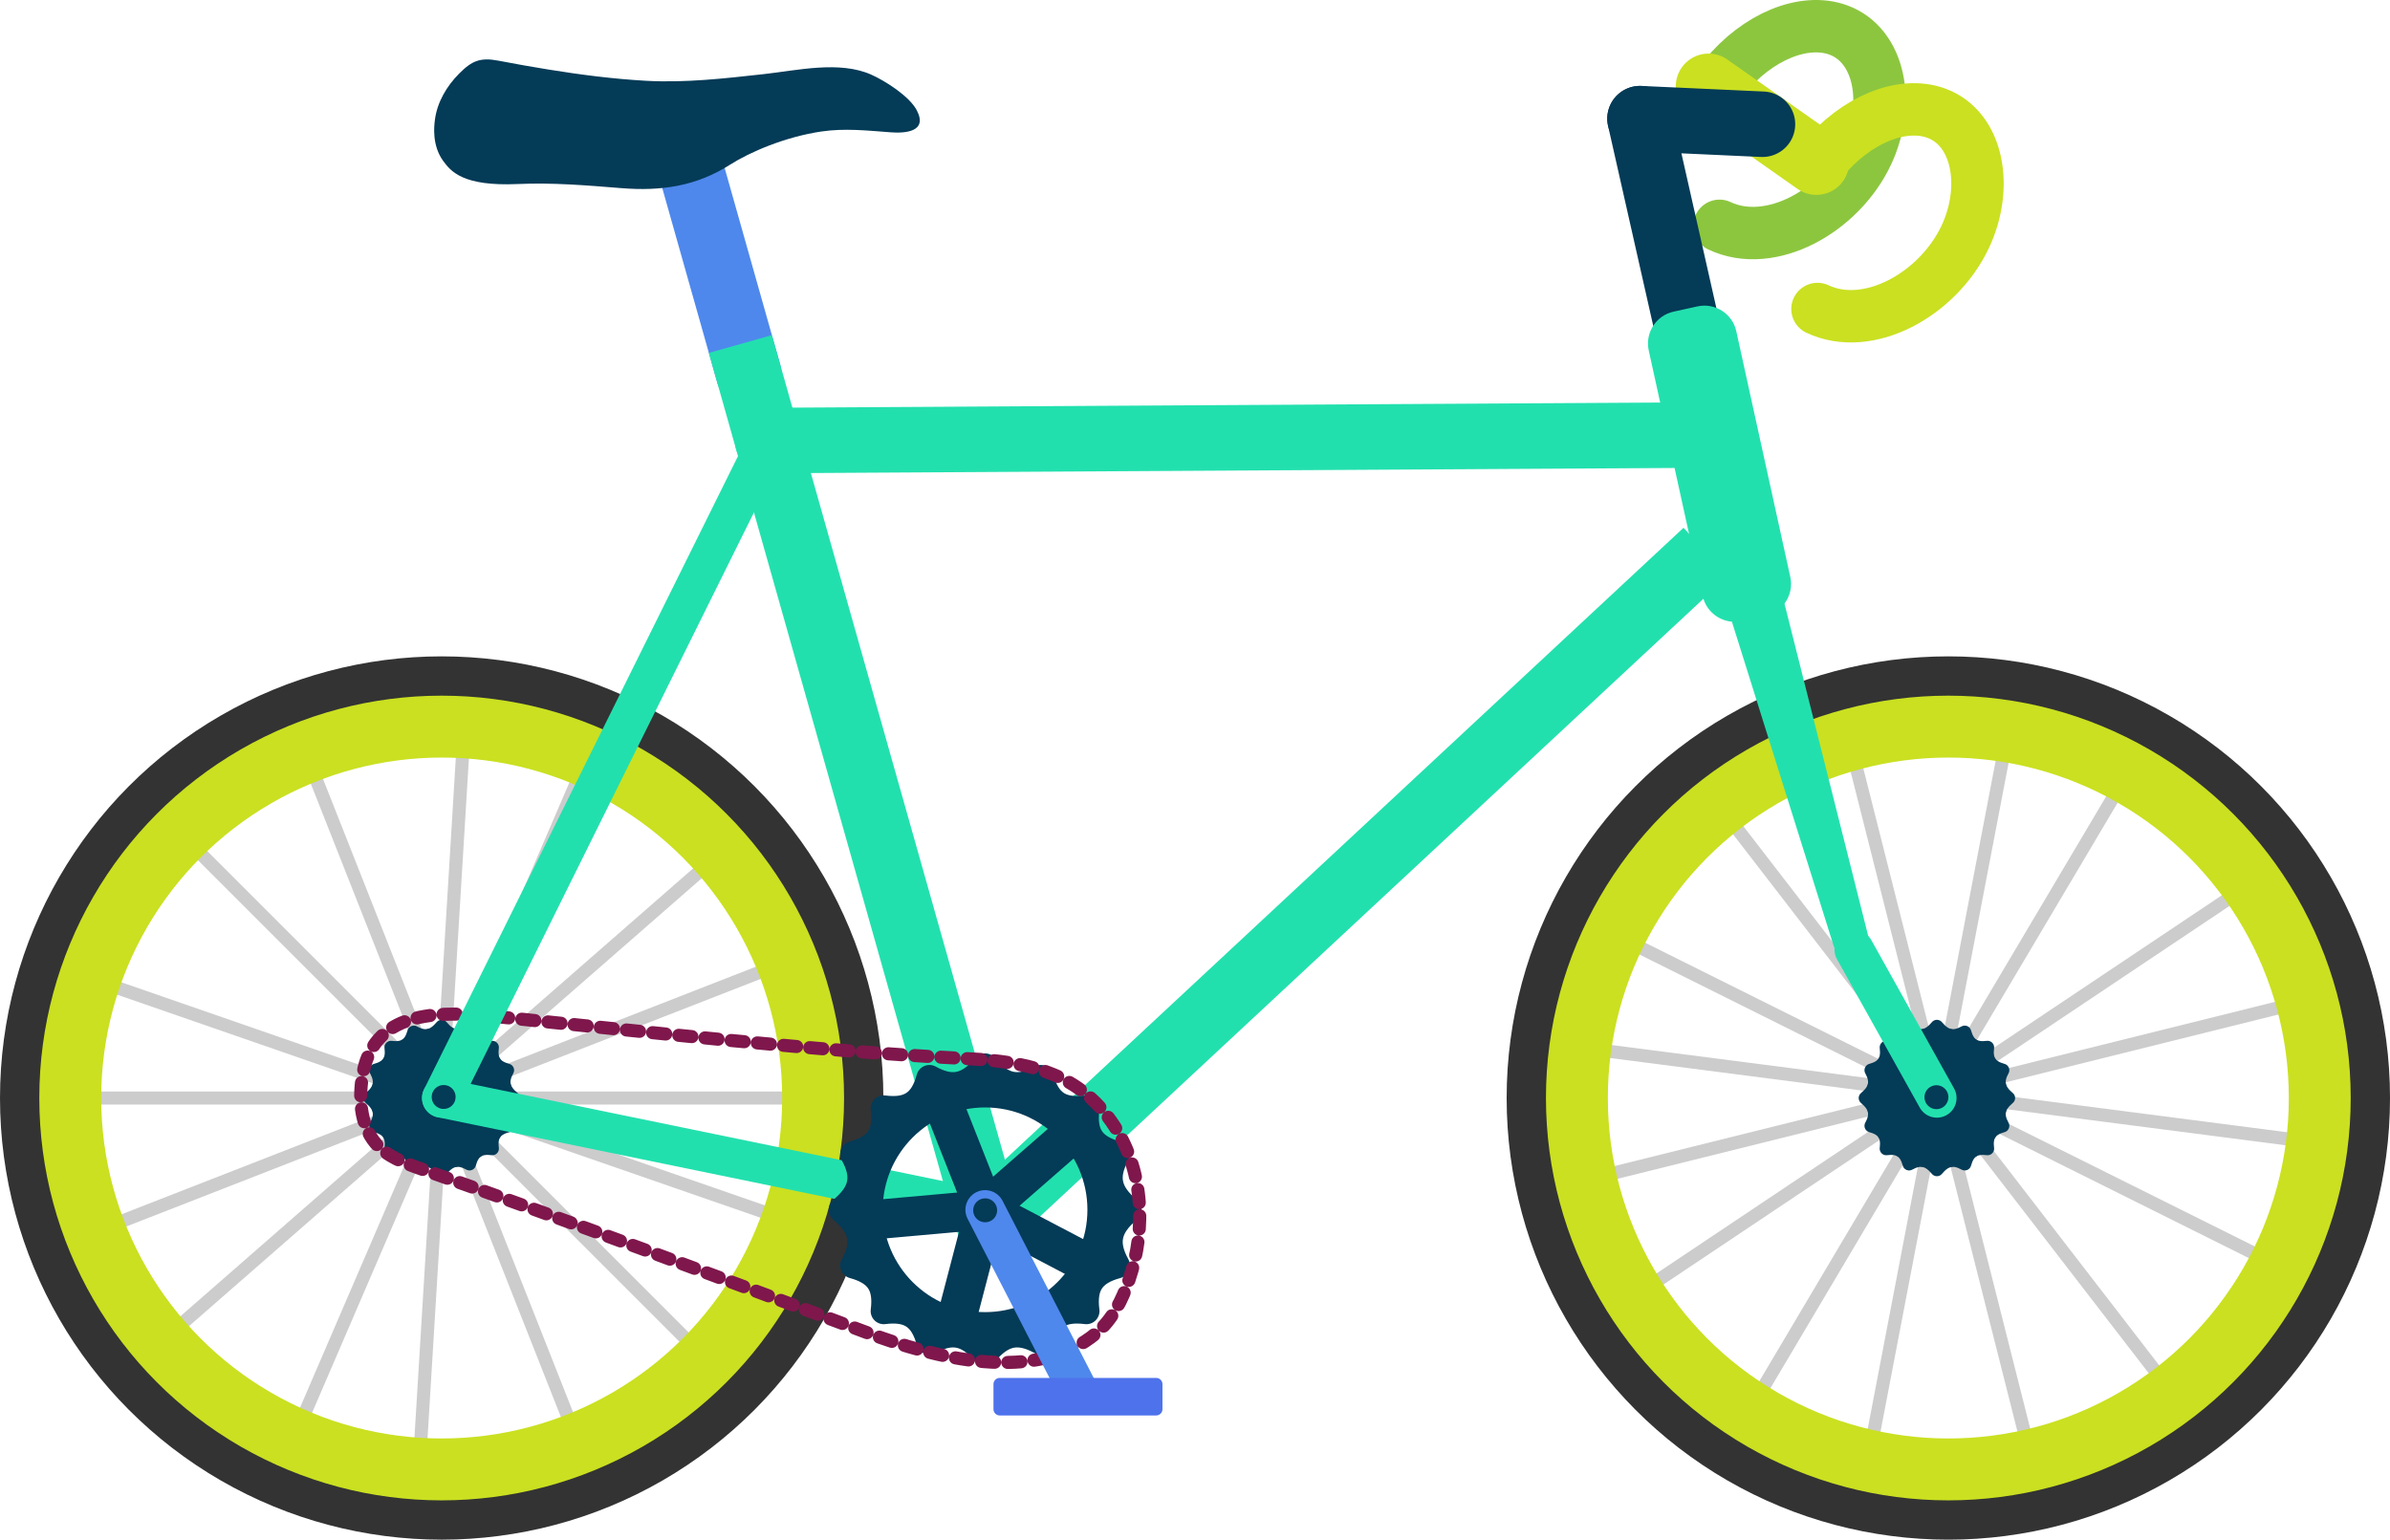 <?xml version="1.0" encoding="utf-8"?>
<!-- Generator: Adobe Illustrator 25.2.1, SVG Export Plug-In . SVG Version: 6.00 Build 0)  -->
<svg version="1.1" xmlns="http://www.w3.org/2000/svg" xmlns:xlink="http://www.w3.org/1999/xlink" x="0px" y="0px"
	 viewBox="0 0 182.425 117.528" style="enable-background:new 0 0 182.425 117.528;" xml:space="preserve">
<style type="text/css">
	.st0{fill:none;stroke:#CCCCCC;stroke-linecap:round;stroke-linejoin:round;stroke-miterlimit:10;}
	.st1{fill:none;stroke:#CAE021;stroke-width:5;stroke-linecap:round;stroke-linejoin:round;stroke-miterlimit:10;}
	.st2{fill:none;stroke:#333333;stroke-width:3;stroke-linecap:round;stroke-linejoin:round;stroke-miterlimit:10;}
	.st3{fill:#043B57;stroke:#043B57;stroke-width:3;stroke-linecap:round;stroke-linejoin:round;stroke-miterlimit:10;}
	.st4{fill:none;stroke:#043B57;stroke-linecap:round;stroke-linejoin:round;stroke-miterlimit:10;}
	.st5{fill:none;stroke:#4E88EC;stroke-width:5;stroke-linecap:round;stroke-linejoin:round;stroke-miterlimit:10;}
	.st6{fill:#043B57;}
	.st7{fill:none;stroke:#8CC63F;stroke-width:4;stroke-linecap:round;stroke-miterlimit:10;}
	.st8{fill:none;stroke:#CAE021;stroke-width:4;stroke-linecap:round;stroke-miterlimit:10;}
	.st9{fill:none;stroke:#CAE021;stroke-width:5;stroke-linecap:round;stroke-miterlimit:10;}
	.st10{fill:none;stroke:#043B57;stroke-width:5;stroke-linecap:round;stroke-miterlimit:10;}
	.st11{fill:none;stroke:#043B57;stroke-width:5;stroke-linecap:round;stroke-linejoin:bevel;stroke-miterlimit:10;}
	.st12{fill:none;stroke:#22E0AE;stroke-width:5;stroke-linecap:square;stroke-linejoin:round;stroke-miterlimit:10;}
	.st13{fill:none;stroke:#22E0AE;stroke-width:3;stroke-linecap:round;stroke-linejoin:round;stroke-miterlimit:10;}
	.st14{fill:none;stroke:#22E0AE;stroke-width:5;stroke-linecap:round;stroke-linejoin:round;stroke-miterlimit:10;}
	.st15{fill:#22E0AE;}
	.st16{fill:none;stroke:#22E0AE;stroke-width:5;stroke-miterlimit:10;}
	.st17{fill:none;stroke:#043B57;stroke-width:2;stroke-linecap:round;stroke-linejoin:round;stroke-miterlimit:10;}
	.st18{fill:none;stroke:#043B57;stroke-width:3;stroke-linecap:round;stroke-linejoin:round;stroke-miterlimit:10;}
	.st19{fill:none;stroke:#7F174C;stroke-linecap:round;stroke-miterlimit:10;stroke-dasharray:1.004,1.004;}
	.st20{fill:none;stroke:#4E88EC;stroke-width:3;stroke-linecap:round;stroke-miterlimit:10;}
	.st21{fill:#4E72EC;}
</style>
<g id="wheels">
	<g id="right">
		<g id="Layer_20">
			<line class="st0" x1="141.004" y1="55.868" x2="154.969" y2="111.113"/>
			<line class="st0" x1="120.289" y1="90.258" x2="175.595" y2="76.507"/>
			<line class="st0" x1="133.371" y1="107.956" x2="162.434" y2="58.948"/>
			<line class="st0" x1="122.396" y1="70.938" x2="173.396" y2="96.347"/>
			<line class="st0" x1="142.607" y1="111.477" x2="153.325" y2="55.516"/>
			<line class="st0" x1="119.712" y1="79.847" x2="176.221" y2="87.146"/>
			<line class="st0" x1="124.912" y1="98.829" x2="171.606" y2="67.595"/>
			<line class="st0" x1="130.706" y1="60.824" x2="165.493" y2="105.931"/>
		</g>
		<circle class="st1" cx="148.713" cy="83.816" r="28.489"/>
		<circle class="st2" cx="148.713" cy="83.816" r="32.213"/>
	</g>
	<g id="left">
		<g id="Layer_19">
			<line class="st0" x1="23.268" y1="57.307" x2="44.195" y2="110.308"/>
			<line class="st0" x1="7.13" y1="94.067" x2="60.218" y2="73.345"/>
			<line class="st0" x1="22.371" y1="109.944" x2="44.916" y2="57.616"/>
			<line class="st0" x1="6.744" y1="74.637" x2="60.579" y2="93.303"/>
			<line class="st0" x1="31.982" y1="112.252" x2="35.443" y2="55.379"/>
			<line class="st0" x1="5.224" y1="83.816" x2="62.202" y2="83.816"/>
			<line class="st0" x1="12.813" y1="101.975" x2="55.12" y2="65.017"/>
			<line class="st0" x1="13.69" y1="63.541" x2="53.969" y2="103.82"/>
		</g>
		<circle class="st1" cx="33.713" cy="83.816" r="28.489"/>
		<circle class="st2" cx="33.713" cy="83.816" r="32.213"/>
	</g>
</g>
<g id="wheel_gears">
	<circle class="st3" cx="147.841" cy="83.816" r="3.871"/>
	<path class="st4" d="M153.31,83.816c-0.77,0.643-0.92,1.256-0.441,2.124c-0.957,0.261-1.284,0.777-1.161,1.743
		c-0.966-0.123-1.482,0.204-1.743,1.161c-0.868-0.479-1.481-0.329-2.124,0.441c-0.643-0.77-1.256-0.92-2.124-0.441
		c-0.261-0.957-0.777-1.284-1.743-1.161c0.123-0.966-0.204-1.482-1.161-1.743c0.479-0.868,0.329-1.481-0.441-2.124
		c0.77-0.643,0.92-1.256,0.441-2.124c0.957-0.261,1.284-0.777,1.161-1.743c0.966,0.123,1.482-0.204,1.743-1.161
		c0.868,0.479,1.48,0.329,2.124-0.441c0.643,0.77,1.256,0.92,2.124,0.441c0.261,0.957,0.777,1.284,1.743,1.161
		c-0.123,0.966,0.204,1.482,1.161,1.743C152.39,82.56,152.54,83.173,153.31,83.816z"/>
	<circle class="st3" cx="33.713" cy="83.816" r="3.871"/>
	<path class="st4" d="M39.181,83.816c-0.77,0.643-0.92,1.256-0.441,2.124c-0.957,0.261-1.284,0.777-1.161,1.743
		c-0.966-0.123-1.482,0.204-1.743,1.161c-0.868-0.479-1.481-0.329-2.124,0.441c-0.643-0.77-1.256-0.92-2.124-0.441
		c-0.261-0.957-0.777-1.284-1.743-1.161c0.123-0.966-0.204-1.482-1.161-1.743c0.479-0.868,0.329-1.481-0.441-2.124
		c0.77-0.643,0.92-1.256,0.441-2.124c0.957-0.261,1.284-0.777,1.161-1.743c0.966,0.123,1.482-0.204,1.743-1.161
		c0.868,0.479,1.481,0.329,2.124-0.441c0.643,0.77,1.256,0.92,2.124,0.441c0.261,0.957,0.777,1.284,1.743,1.161
		c-0.123,0.966,0.204,1.482,1.161,1.743C38.261,82.56,38.411,83.173,39.181,83.816z"/>
</g>
<g id="seat">
	<line class="st5" x1="57.147" y1="28.507" x2="51.594" y2="8.861"/>
	<path class="st6" d="M33.834,12.294c0.589,0.803,1.522,1.938,5.665,1.754c2.687-0.119,5.248,0.097,7.925,0.313
		c3.043,0.246,5.721-0.144,8.311-1.797c1.489-0.95,4.192-2.118,6.964-2.527c1.779-0.263,3.524-0.069,5.302,0.064
		c1.063,0.08,2.847-0.025,1.972-1.689c-0.561-1.066-2.394-2.234-3.471-2.714c-2.439-1.086-5.657-0.321-8.208-0.04
		c-2.988,0.329-5.991,0.677-9.002,0.507c-2.498-0.141-4.982-0.46-7.45-0.861c-1.26-0.205-2.519-0.425-3.773-0.668
		c-1.397-0.271-2.045-0.007-3.025,0.983c-0.954,0.964-1.678,2.182-1.85,3.544C33.14,9.59,32.951,11.091,33.834,12.294z"/>
</g>
<g id="handlebars">
	<g id="Layer_21">
		<path class="st7" d="M131.634,5.869c2.527-3.093,6.079-4.525,8.671-3.584c3.231,1.174,4.007,5.685,2.206,9.473
			c-2.082,4.378-7.381,7.309-11.264,5.479"/>
		<path class="st8" d="M139.112,12.219c2.527-3.093,6.079-4.525,8.671-3.584c3.231,1.174,4.007,5.685,2.206,9.473
			c-2.082,4.378-7.381,7.309-11.264,5.479"/>
		<line class="st9" x1="130.409" y1="6.591" x2="138.642" y2="12.377"/>
	</g>
	<line class="st10" x1="128.611" y1="24.25" x2="125.179" y2="9.057"/>
	<line class="st11" x1="125.179" y1="9.057" x2="134.526" y2="9.484"/>
</g>
<g id="frame">
	<line class="st12" x1="57.192" y1="28.668" x2="75.189" y2="92.348"/>
	<line class="st13" x1="33.713" y1="83.816" x2="75.189" y2="92.348"/>
	<line class="st14" x1="58.594" y1="33.628" x2="128.914" y2="33.216"/>
	<line class="st13" x1="147.841" y1="83.816" x2="141.522" y2="72.487"/>
	<path class="st15" d="M141.951,74.209L141.951,74.209c-0.732,0.207-1.683-0.87-2.113-2.392l-9.633-30.699
		c-0.345-1.22,0.371-2.5,1.591-2.845h0c1.22-0.345,2.5,0.371,2.845,1.591l7.86,31.2C142.93,72.587,142.683,74.002,141.951,74.209z"
		/>
	<path class="st15" d="M134.759,47.003l-1.832,0.403c-1.334,0.293-2.665-0.558-2.958-1.892l-4.124-18.765
		c-0.293-1.334,0.558-2.665,1.892-2.958l1.832-0.403c1.334-0.293,2.665,0.558,2.958,1.892l4.124,18.765
		C136.945,45.378,136.093,46.709,134.759,47.003z"/>
	<line class="st16" x1="75.189" y1="93.348" x2="130.204" y2="42.118"/>
</g>
<g id="gear">
	<path class="st17" d="M86.125,92.348c-1.539,1.286-1.84,2.512-0.881,4.247c-1.913,0.522-2.568,1.554-2.322,3.486
		c-1.932-0.246-2.964,0.409-3.486,2.322c-1.735-0.959-2.961-0.658-4.247,0.881c-1.286-1.539-2.512-1.84-4.247-0.881
		c-0.522-1.913-1.554-2.568-3.486-2.322c0.246-1.932-0.409-2.964-2.322-3.486c0.959-1.735,0.658-2.961-0.881-4.247
		c1.539-1.286,1.84-2.512,0.881-4.247c1.913-0.522,2.568-1.554,2.322-3.486c1.932,0.246,2.964-0.409,3.486-2.322
		c1.735,0.959,2.961,0.658,4.247-0.881c1.286,1.539,2.512,1.84,4.247,0.881c0.522,1.913,1.554,2.568,3.486,2.322
		c-0.246,1.932,0.409,2.964,2.322,3.486C84.285,89.836,84.586,91.062,86.125,92.348z"/>
	<circle class="st17" cx="75.189" cy="92.348" r="8.812"/>
	<line class="st18" x1="75.189" y1="92.348" x2="71.954" y2="84.155"/>
	<g id="Layer_6">
		<line class="st18" x1="75.189" y1="92.348" x2="72.96" y2="100.876"/>
	</g>
	<g id="Layer_7">
		<line class="st18" x1="75.189" y1="92.348" x2="82.989" y2="96.445"/>
	</g>
	<g id="Layer_8">
		<line class="st18" x1="75.189" y1="92.348" x2="81.82" y2="86.556"/>
	</g>
	<g id="Layer_9">
		<line class="st18" x1="75.189" y1="92.348" x2="66.414" y2="93.132"/>
	</g>
</g>
<g id="chain">
	<g>
		<path class="st19" d="M74.827,80.872c-0.348-0.026-0.699-0.047-1.054-0.065c-11.966-0.61-23.873-1.996-35.797-3.196
			c-4.087-0.411-9.293-0.669-10.262,4.251c-0.35,1.78-0.274,3.955,0.954,5.402c0.868,1.022,2.194,1.51,3.459,1.956
			c11.425,4.031,22.757,8.283,34.106,12.525c5.049,1.887,12.812,3.97,17.483-0.016c1.207-1.03,1.941-2.509,2.454-4.01
			c1.357-3.97,1.122-8.563-1.319-12.072C82.368,82.073,78.847,81.17,74.827,80.872z"/>
	</g>
</g>
<g id="frame_above_chain">
	<line class="st13" x1="33.713" y1="83.816" x2="58.594" y2="33.628"/>
</g>
<g id="pedal">
	<line class="st20" x1="75.189" y1="92.348" x2="82.197" y2="105.963"/>
	<path class="st21" d="M88.251,108.048H76.308c-0.263,0-0.478-0.215-0.478-0.478v-1.91c0-0.263,0.215-0.478,0.478-0.478h11.943
		c0.263,0,0.478,0.215,0.478,0.478v1.91C88.729,107.833,88.514,108.048,88.251,108.048z"/>
</g>
<g id="bolts">
	<circle class="st6" cx="75.195" cy="92.388" r="0.915"/>
	<circle class="st6" cx="147.805" cy="83.753" r="0.915"/>
	<circle class="st6" cx="33.863" cy="83.737" r="0.915"/>
	<g>
	</g>
	<g>
	</g>
	<g>
	</g>
	<g>
	</g>
	<g>
	</g>
</g>
</svg>
